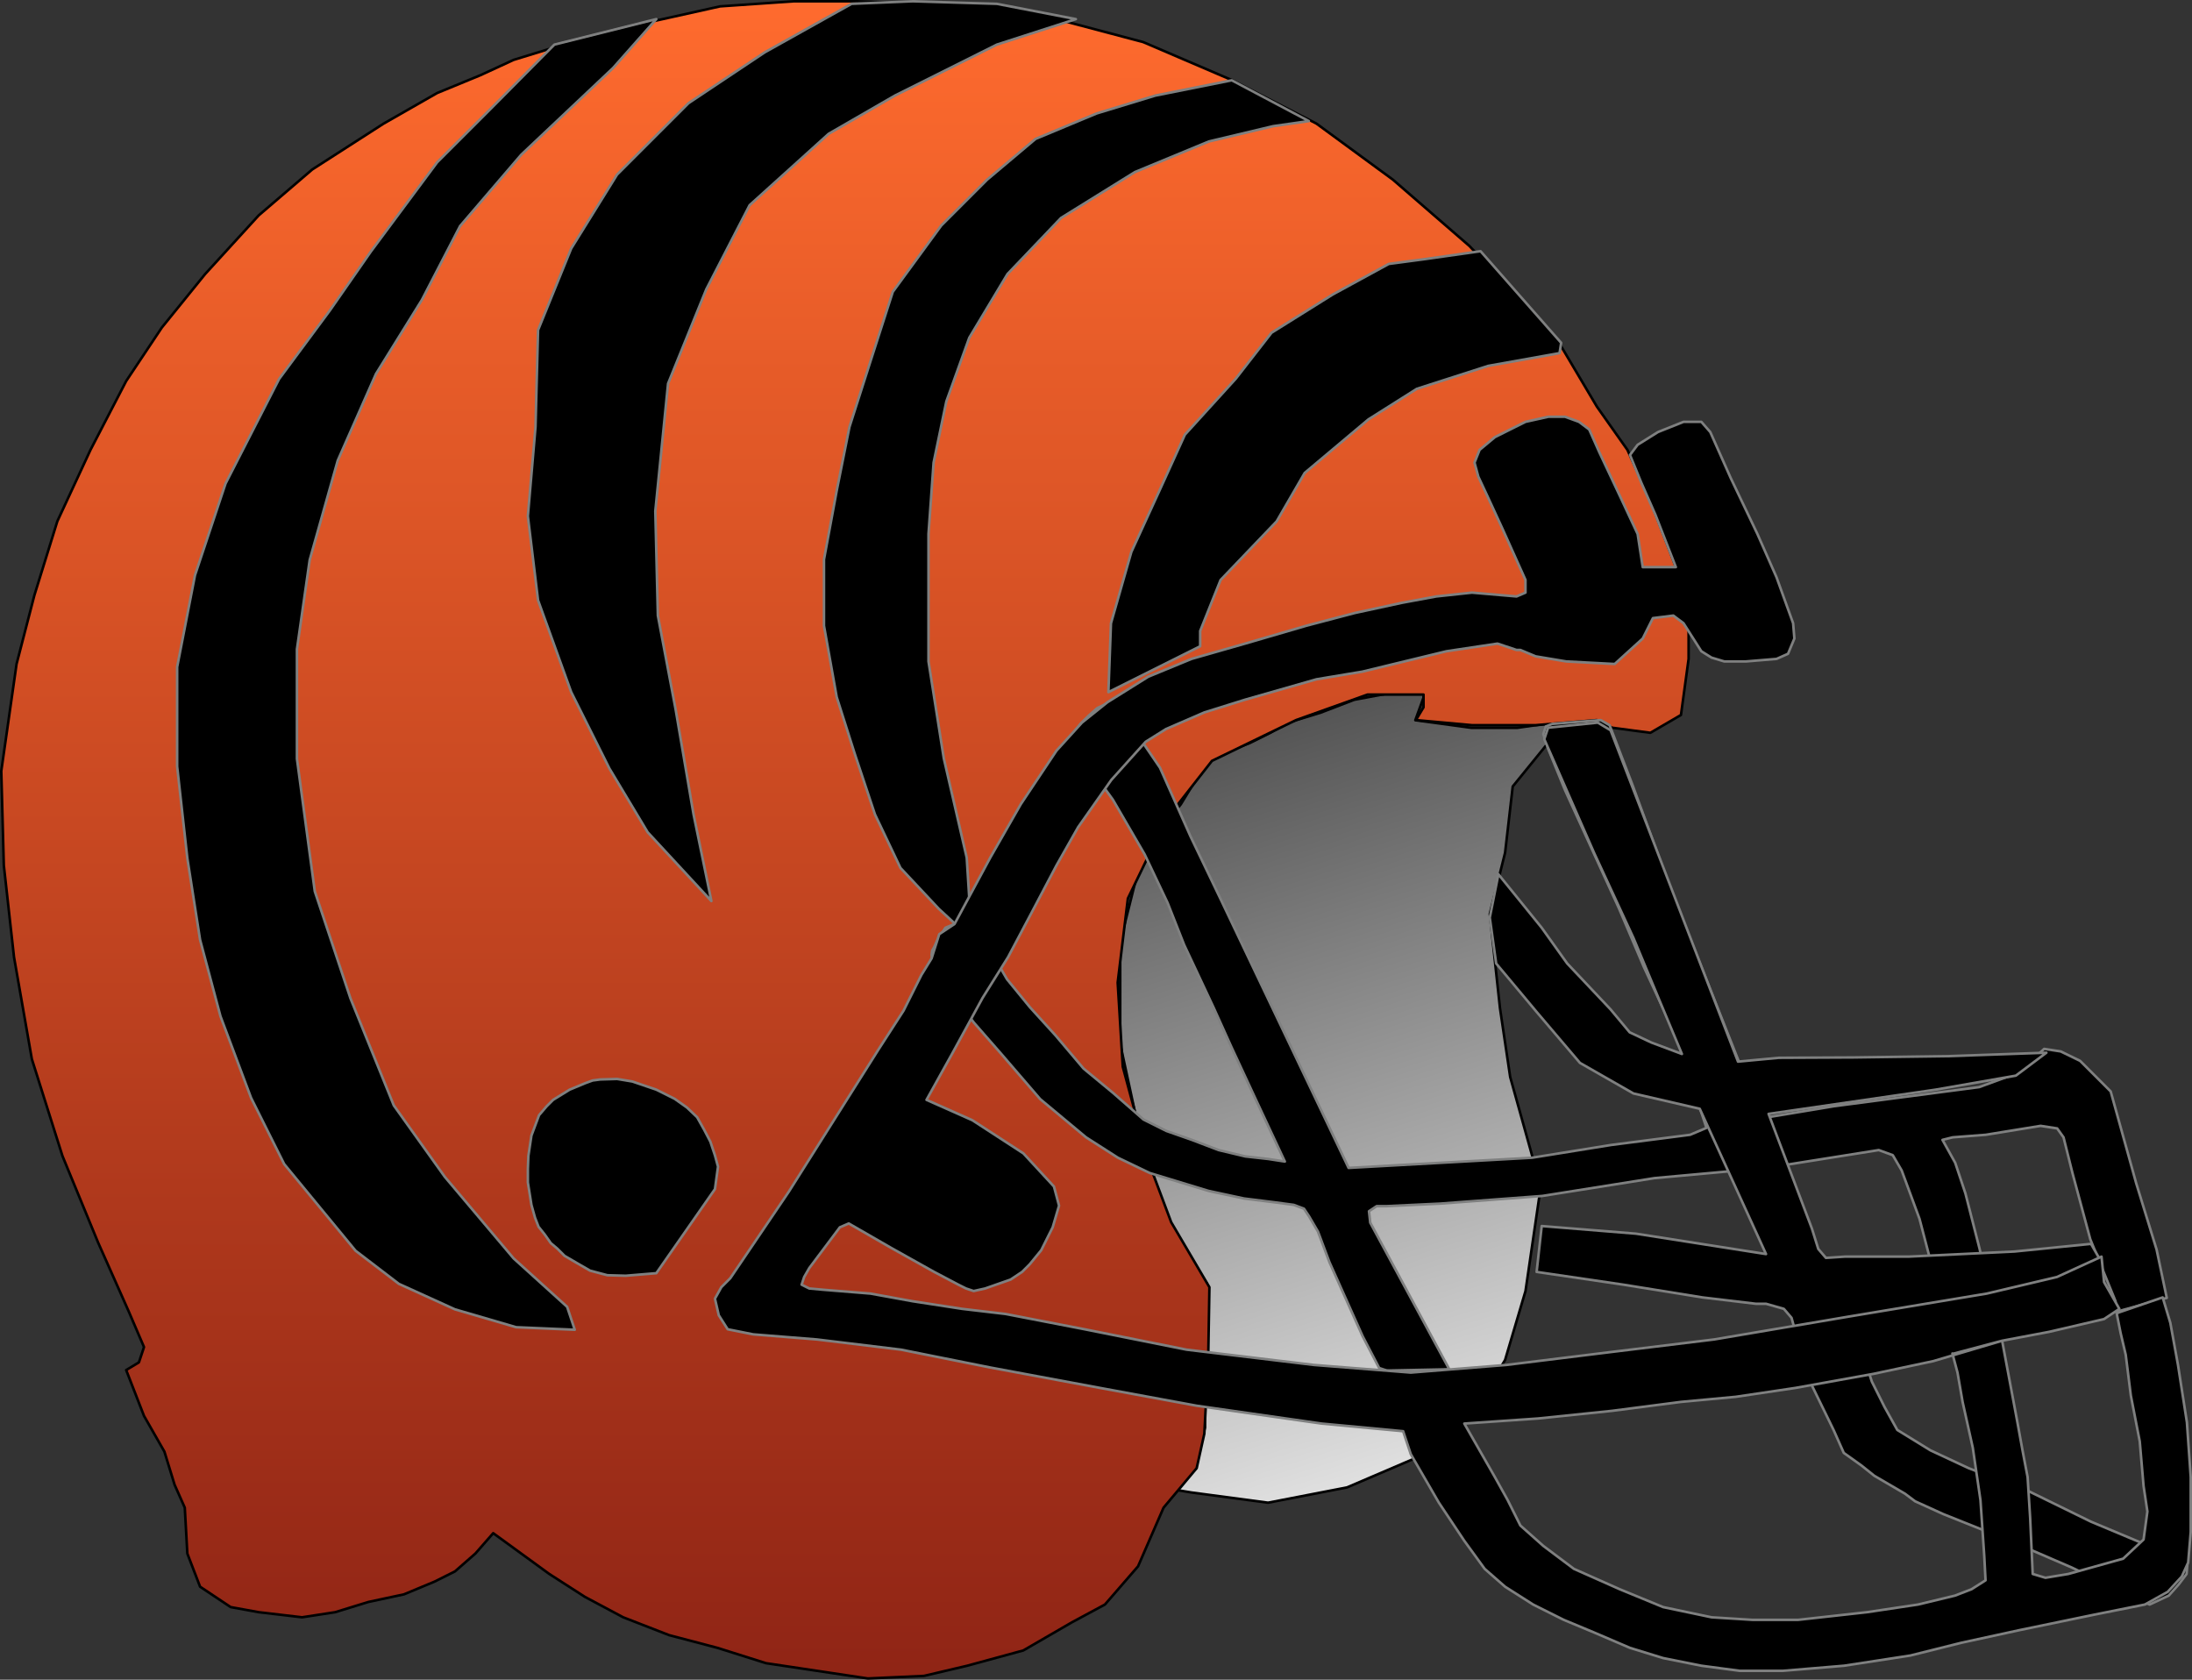<?xml version="1.0" encoding="UTF-8" standalone="no"?>
<!DOCTYPE svg PUBLIC "-//W3C//DTD SVG 1.1//EN" "http://www.w3.org/Graphics/SVG/1.1/DTD/svg11.dtd">
<svg xmlns="http://www.w3.org/2000/svg" xmlns:xl="http://www.w3.org/1999/xlink" version="1.1" viewBox="-336.5 -190.5 860 659" width="860pt" height="659pt" xmlns:dc="http://purl.org/dc/elements/1.1/">
  <rect x="-336.5" y="-190.5" width="860" height="659" fill="#333333" stroke="none"/>
  <defs>
    <linearGradient x1="0" x2="1" id="Gradient" gradientUnits="userSpaceOnUse">
      <stop offset="0" stop-color="#464646"/>
      <stop offset="1" stop-color="#f0f0f0"/>
    </linearGradient>
    <linearGradient id="Obj_Gradient" xl:href="#Gradient" gradientTransform="translate(139.386 69.222) rotate(72) scale(359.227)"/>
    <linearGradient x1="0" x2="1" id="Gradient_2" gradientUnits="userSpaceOnUse">
      <stop offset="0" stop-color="#ff6b2e"/>
      <stop offset="1" stop-color="#8f2415"/>
    </linearGradient>
    <linearGradient id="Obj_Gradient_2" xl:href="#Gradient_2" gradientTransform="translate(-5 -190) rotate(90) scale(658)"/>
  </defs>
  <g stroke="none" stroke-opacity="1" stroke-dasharray="none" fill="none" fill-opacity="1">
    <title>Cincinnati Bengals</title>
    <g>
      <title>Capa 1</title>
      <path d="M 131 395.045 L 161 399.045 L 192 393.045 L 220 381.045 L 242 363.045 L 254 343.045 L 262 316.045 L 268 275.045 L 256 232.045 L 252 205.045 L 248 168.045 L 254 144.045 L 257 118.045 L 270 102.045 L 286.78 93.045 L 279.78 93.045 L 272.78 93.045 L 258.78 95.045 L 240.78 95.045 L 218.78 92.045 L 222.78 81.045 L 210.78 81.045 L 194.78 84.045 L 181.78 89.045 L 168.78 93.045 L 161.78 97.045 L 153.78 101.045 L 137.78 107.045 L 126.78 125.045 L 118.78 135.045 L 109.78 152.045 L 103 179.045 L 103 219.045 L 110.78 255.045 L 122 290.045 L 137 313.045 L 137.28 320.045 L 136.78 331.045 L 136.78 340.545 L 137.28 348.045 L 136 356.045 L 136.28 369.545 L 133 383.045 L 129.78 388.545 L 125 394.045 Z" fill="url(#Obj_Gradient)"/>
      <path d="M 131 395.045 L 161 399.045 L 192 393.045 L 220 381.045 L 242 363.045 L 254 343.045 L 262 316.045 L 268 275.045 L 256 232.045 L 252 205.045 L 248 168.045 L 254 144.045 L 257 118.045 L 270 102.045 L 286.78 93.045 L 279.78 93.045 L 272.78 93.045 L 258.78 95.045 L 240.78 95.045 L 218.78 92.045 L 222.78 81.045 L 210.78 81.045 L 194.78 84.045 L 181.78 89.045 L 168.78 93.045 L 161.78 97.045 L 153.78 101.045 L 137.78 107.045 L 126.78 125.045 L 118.78 135.045 L 109.78 152.045 L 103 179.045 L 103 219.045 L 110.78 255.045 L 122 290.045 L 137 313.045 L 137.28 320.045 L 136.78 331.045 L 136.78 340.545 L 137.28 348.045 L 136 356.045 L 136.28 369.545 L 133 383.045 L 129.78 388.545 L 125 394.045 Z" stroke="black" stroke-linecap="round" stroke-linejoin="round" stroke-width="1"/>
      <path d="M -280 338 L -282 344 L -287 347 L -280 365 L -272 379 L -268 392 L -264 401 L -263 419 L -258 432 L -246 440 L -235 442 L -218 444 L -205 442 L -192 438 L -178 435 L -166 430 L -158 426 L -150 419 L -143 411 L -132 419 L -121 427 L -107 436 L -92 444 L -74 451 L -55 456 L -36 462 L -16 465 L 4 468 L 26 467 L 43 463 L 65 457 L 84 446 L 97 439 L 110 424 L 120 401 L 133 385.5 L 136 372 L 137.5 344 L 138 314.5 L 123 289 L 114 265 L 104 228 L 102 195 L 106 162 L 121 131 L 139 108 L 172 92 L 200 82 L 222 82 L 222 87 L 219 92 L 241 94 L 266 94 L 290 92 L 296 95 L 311 97 L 323 90 L 326 68 L 326 45 L 311 6 L 302 -14 L 290 -31 L 274 -58 L 240 -94 L 210 -120 L 180 -142 L 147 -159 L 112 -174 L 78 -183 L 53 -187 L 27 -189 L -1 -190 L -25 -190 L -54 -188 L -81 -182 L -109 -175 L -135 -167 L -148 -161 L -165 -154 L -186 -142 L -214 -124 L -235 -106 L -256 -83 L -273 -62 L -287 -41 L -301 -14 L -314 14 L -323 43 L -330 70 L -336 112 L -335 149 L -331 185 L -324 225 L -312 263 L -298 297 L -286 324 Z" fill="url(#Obj_Gradient_2)"/>
      <path d="M -280 338 L -282 344 L -287 347 L -280 365 L -272 379 L -268 392 L -264 401 L -263 419 L -258 432 L -246 440 L -235 442 L -218 444 L -205 442 L -192 438 L -178 435 L -166 430 L -158 426 L -150 419 L -143 411 L -132 419 L -121 427 L -107 436 L -92 444 L -74 451 L -55 456 L -36 462 L -16 465 L 4 468 L 26 467 L 43 463 L 65 457 L 84 446 L 97 439 L 110 424 L 120 401 L 133 385.5 L 136 372 L 137.5 344 L 138 314.5 L 123 289 L 114 265 L 104 228 L 102 195 L 106 162 L 121 131 L 139 108 L 172 92 L 200 82 L 222 82 L 222 87 L 219 92 L 241 94 L 266 94 L 290 92 L 296 95 L 311 97 L 323 90 L 326 68 L 326 45 L 311 6 L 302 -14 L 290 -31 L 274 -58 L 240 -94 L 210 -120 L 180 -142 L 147 -159 L 112 -174 L 78 -183 L 53 -187 L 27 -189 L -1 -190 L -25 -190 L -54 -188 L -81 -182 L -109 -175 L -135 -167 L -148 -161 L -165 -154 L -186 -142 L -214 -124 L -235 -106 L -256 -83 L -273 -62 L -287 -41 L -301 -14 L -314 14 L -323 43 L -330 70 L -336 112 L -335 149 L -331 185 L -324 225 L -312 263 L -298 297 L -286 324 Z" stroke="black" stroke-linecap="round" stroke-linejoin="round" stroke-width="1"/>
      <path d="M 32.4 193.5 L 29.8 189.1 L 29 184.1 L 29.2 182.5 L 30 181.1 L 31.1 178.7 L 32.6 176.3 L 34.4 173.5 L 38.2 171.9 L 43 172.7 L 48.2 177.3 L 51.6 181.7 L 58.6 193.7 L 67.6 204.7 L 77.6 215.7 L 88.6 228.7 L 100.1 238.2 L 112.1 248.7 L 121.1 253.2 L 131.1 256.7 L 141.6 260.7 L 152.1 263.2 L 161.1 264.2 L 167.6 265.2 L 156.6 241.7 L 146.6 220.2 L 139.6 204.7 L 128.1 180.2 L 121.6 163.7 L 112.6 144.7 L 100.1 123.2 L 88.1 106.7 L 84 101.1 L 84 97.9 L 87.4 93.5 L 90.6 90.3 L 94 87.3 L 97.8 85.5 L 101.6 86.7 L 103.6 88.7 L 118.6 110.7 L 130.6 137.7 L 142.6 162.7 L 192.6 267.7 L 228.6 265.7 L 264.6 263.7 L 295.6 258.7 L 326.6 254.7 L 333 252 L 321.5 217 L 308.5 189 L 298.6 165.7 L 277.6 119.7 L 271 103.5 L 269 97.5 L 270 94.5 L 272.5 93.5 L 291.5 92 L 295 94 L 304 117.5 L 319 158.5 L 345.6 225.7 L 353 248.5 L 383 243.5 L 440 236 L 455 230.5 L 465.5 221 L 472 222 L 479.6 225.7 L 491.6 237.7 L 501.6 273.7 L 509.6 299.7 L 513.6 318.7 L 493.6 324.2 L 493.5 320 L 483.6 295.7 L 476.6 269.7 L 473.1 255.7 L 470.6 252.2 L 464.1 251.2 L 442.6 254.7 L 429.6 255.7 L 425.6 256.7 L 430.6 265.7 L 434.6 277.7 L 440.1 299.2 L 444.1 316.2 L 425.1 320.2 L 416.6 287.7 L 409.6 268.7 L 406.1 262.7 L 400.6 260.7 L 356.6 267.7 L 312.6 271.7 L 268.6 278.7 L 228.6 281.7 L 207.6 282.7 L 203.6 282.7 L 200.6 284.7 L 201.1 289.2 L 232.1 346.7 L 207.6 347.2 L 204.6 346.2 L 198.1 333.7 L 191.6 319.2 L 185.1 304.7 L 180.6 292.7 L 177.1 286.7 L 175.1 283.7 L 171.1 282.2 L 163.6 281.2 L 151.6 279.7 L 137.6 276.7 L 114.6 269.7 L 102.1 263.7 L 89.6 255.7 L 71.6 240.7 L 56.1 222.7 L 45.6 210.7 Z" fill="black"/>
      <path d="M 32.4 193.5 L 29.8 189.1 L 29 184.1 L 29.2 182.5 L 30 181.1 L 31.1 178.7 L 32.6 176.3 L 34.4 173.5 L 38.2 171.9 L 43 172.7 L 48.2 177.3 L 51.6 181.7 L 58.6 193.7 L 67.6 204.7 L 77.6 215.7 L 88.6 228.7 L 100.1 238.2 L 112.1 248.7 L 121.1 253.2 L 131.1 256.7 L 141.6 260.7 L 152.1 263.2 L 161.1 264.2 L 167.6 265.2 L 156.6 241.7 L 146.6 220.2 L 139.6 204.7 L 128.1 180.2 L 121.6 163.7 L 112.6 144.7 L 100.1 123.2 L 88.1 106.7 L 84 101.1 L 84 97.9 L 87.4 93.5 L 90.6 90.3 L 94 87.3 L 97.8 85.5 L 101.6 86.7 L 103.6 88.7 L 118.6 110.7 L 130.6 137.7 L 142.6 162.7 L 192.6 267.7 L 228.6 265.7 L 264.6 263.7 L 295.6 258.7 L 326.6 254.7 L 333 252 L 321.5 217 L 308.5 189 L 298.6 165.7 L 277.6 119.7 L 271 103.5 L 269 97.5 L 270 94.5 L 272.5 93.5 L 291.5 92 L 295 94 L 304 117.5 L 319 158.5 L 345.6 225.7 L 353 248.5 L 383 243.5 L 440 236 L 455 230.5 L 465.5 221 L 472 222 L 479.6 225.7 L 491.6 237.7 L 501.6 273.7 L 509.6 299.7 L 513.6 318.7 L 493.6 324.2 L 493.5 320 L 483.6 295.7 L 476.6 269.7 L 473.1 255.7 L 470.6 252.2 L 464.1 251.2 L 442.6 254.7 L 429.6 255.7 L 425.6 256.7 L 430.6 265.7 L 434.6 277.7 L 440.1 299.2 L 444.1 316.2 L 425.1 320.2 L 416.6 287.7 L 409.6 268.7 L 406.1 262.7 L 400.6 260.7 L 356.6 267.7 L 312.6 271.7 L 268.6 278.7 L 228.6 281.7 L 207.6 282.7 L 203.6 282.7 L 200.6 284.7 L 201.1 289.2 L 232.1 346.7 L 207.6 347.2 L 204.6 346.2 L 198.1 333.7 L 191.6 319.2 L 185.1 304.7 L 180.6 292.7 L 177.1 286.7 L 175.1 283.7 L 171.1 282.2 L 163.6 281.2 L 151.6 279.7 L 137.6 276.7 L 114.6 269.7 L 102.1 263.7 L 89.6 255.7 L 71.6 240.7 L 56.1 222.7 L 45.6 210.7 Z" stroke="#7f8080" stroke-linecap="round" stroke-linejoin="round" stroke-width="1"/>
      <path d="M 268.376 290.5 L 266.376 308.5 L 300.376 313.5 L 331.376 318.5 L 352.376 321 L 356.376 321 L 363.376 323 L 366.376 326.5 L 372.876 350 L 382.876 370.5 L 386.876 379.5 L 393.876 384.5 L 398.876 388.5 L 410.876 395.5 L 414.876 398.5 L 425.876 403.5 L 450.876 413.5 L 476.376 424.5 L 503.376 437.5 L 506.876 439 L 514.376 435.5 L 518.376 431 L 521.376 427 L 521.876 421 L 505.376 415.5 L 483.876 406.5 L 459.376 394.5 L 435.876 385.5 L 420.876 378.5 L 407.876 370.5 L 402.876 361.5 L 397.876 351.5 L 389.876 326.5 L 463.376 314.5 L 487.876 304.5 L 483.876 297.5 L 453.876 300.5 L 412.376 302.5 L 387.376 302.5 L 379.876 303 L 376.876 299.5 L 374.376 291.5 L 357.376 246.5 L 422.876 237 L 454.376 231.5 L 466.376 222.5 L 427.734 223.857 L 390.734 224.357 L 361.376 224.5 L 345.376 226 L 295.376 96 L 290.376 93 L 270.876 95 L 269.376 99.5 L 288.876 144 L 304.376 177.5 L 314.376 201.5 L 323.376 223 L 311.376 218.5 L 302.876 214.5 L 295.376 205.5 L 278.376 187.5 L 268.376 173.5 L 251.376 152.5 L 248 169.5 L 250.5 187.5 L 266.376 206.5 L 283.376 226.5 L 304.376 238.5 L 330.376 244.5 L 356.376 301.5 L 305.376 293.5 Z" fill="black"/>
      <path d="M 268.376 290.5 L 266.376 308.5 L 300.376 313.5 L 331.376 318.5 L 352.376 321 L 356.376 321 L 363.376 323 L 366.376 326.5 L 372.876 350 L 382.876 370.5 L 386.876 379.5 L 393.876 384.5 L 398.876 388.5 L 410.876 395.5 L 414.876 398.5 L 425.876 403.5 L 450.876 413.5 L 476.376 424.5 L 503.376 437.5 L 506.876 439 L 514.376 435.5 L 518.376 431 L 521.376 427 L 521.876 421 L 505.376 415.5 L 483.876 406.5 L 459.376 394.5 L 435.876 385.5 L 420.876 378.5 L 407.876 370.5 L 402.876 361.5 L 397.876 351.5 L 389.876 326.5 L 463.376 314.5 L 487.876 304.5 L 483.876 297.5 L 453.876 300.5 L 412.376 302.5 L 387.376 302.5 L 379.876 303 L 376.876 299.5 L 374.376 291.5 L 357.376 246.5 L 422.876 237 L 454.376 231.5 L 466.376 222.5 L 427.734 223.857 L 390.734 224.357 L 361.376 224.5 L 345.376 226 L 295.376 96 L 290.376 93 L 270.876 95 L 269.376 99.5 L 288.876 144 L 304.376 177.5 L 314.376 201.5 L 323.376 223 L 311.376 218.5 L 302.876 214.5 L 295.376 205.5 L 278.376 187.5 L 268.376 173.5 L 251.376 152.5 L 248 169.5 L 250.5 187.5 L 266.376 206.5 L 283.376 226.5 L 304.376 238.5 L 330.376 244.5 L 356.376 301.5 L 305.376 293.5 Z" stroke="#7f8080" stroke-linecap="round" stroke-linejoin="round" stroke-width="1"/>
      <path d="M -79 309 L -56 276 L -54.8 267.2 L -56 262.8 L -57.8 257.4 L -60.2 252.8 L -63 247.8 L -67 244 L -71.8 240.6 L -79 237 L -88.4 233.8 L -94.4 232.8 L -101 233 L -104 233.4 L -107 234.5 L -113 237 L -119.5 241 L -122 243.5 L -125 247 L -128 255 L -129.2 263 L -129.4 268.2 L -129.4 273.4 L -128.6 278.4 L -128 282.2 L -126.6 287.2 L -125.2 290.8 L -122.8 293.8 L -120.4 297.2 L -117.8 299.4 L -115 302.2 L -110.2 305 L -105 308 L -98.2 309.8 L -91 310 Z" fill="black"/>
      <path d="M -79 309 L -56 276 L -54.8 267.2 L -56 262.8 L -57.8 257.4 L -60.2 252.8 L -63 247.8 L -67 244 L -71.8 240.6 L -79 237 L -88.4 233.8 L -94.4 232.8 L -101 233 L -104 233.4 L -107 234.5 L -113 237 L -119.5 241 L -122 243.5 L -125 247 L -128 255 L -129.2 263 L -129.4 268.2 L -129.4 273.4 L -128.6 278.4 L -128 282.2 L -126.6 287.2 L -125.2 290.8 L -122.8 293.8 L -120.4 297.2 L -117.8 299.4 L -115 302.2 L -110.2 305 L -105 308 L -98.2 309.8 L -91 310 Z" stroke="#7f8080" stroke-linecap="round" stroke-linejoin="round" stroke-width="1"/>
      <path d="M -111 331.192 L -134 330.192 L -158 323.192 L -180 313.192 L -197 300.192 L -211 283.192 L -225 266.192 L -238 240.192 L -250 208.192 L -258 178.192 L -263 146.192 L -267 110.192 L -267 71.192 L -260 35.192 L -248 -.808 L -227 -41.808 L -207 -68.808 L -191 -91.808 L -165 -126.808 L -143 -148.808 L -119 -173 L -79 -183 L -96 -163.808 L -132 -129.808 L -156 -101.808 L -171 -72.808 L -189 -43.808 L -204 -9.808 L -215 29.192 L -220 64.192 L -220 107.192 L -213 159.192 L -199 201.192 L -182 243.192 L -162 271.192 L -135 303.192 L -114 322.192 Z" fill="black"/>
      <path d="M -111 331.192 L -134 330.192 L -158 323.192 L -180 313.192 L -197 300.192 L -211 283.192 L -225 266.192 L -238 240.192 L -250 208.192 L -258 178.192 L -263 146.192 L -267 110.192 L -267 71.192 L -260 35.192 L -248 -.808 L -227 -41.808 L -207 -68.808 L -191 -91.808 L -165 -126.808 L -143 -148.808 L -119 -173 L -79 -183 L -96 -163.808 L -132 -129.808 L -156 -101.808 L -171 -72.808 L -189 -43.808 L -204 -9.808 L -215 29.192 L -220 64.192 L -220 107.192 L -213 159.192 L -199 201.192 L -182 243.192 L -162 271.192 L -135 303.192 L -114 322.192 Z" stroke="#7f8080" stroke-linecap="round" stroke-linejoin="round" stroke-width="1"/>
      <path d="M -57.4 163 L -64.4 129 L -71.4 88 L -78.4 51 L -79.4 10 L -74.4 -40 L -59.4 -77 L -42.4 -110 L -11.4 -138 L 14.6 -153 L 54.6 -173 L 85.6 -183 L 54.6 -189 L 21.6 -190 L -2.4 -189 L -36.4 -170 L -66.4 -150 L -94.4 -122 L -112.4 -93 L -125.4 -61 L -126.4 -23 L -129.4 12 L -125.4 45 L -112.4 81 L -97.4 111 L -82.4 136 Z" fill="black"/>
      <path d="M -57.4 163 L -64.4 129 L -71.4 88 L -78.4 51 L -79.4 10 L -74.4 -40 L -59.4 -77 L -42.4 -110 L -11.4 -138 L 14.6 -153 L 54.6 -173 L 85.6 -183 L 54.6 -189 L 21.6 -190 L -2.4 -189 L -36.4 -170 L -66.4 -150 L -94.4 -122 L -112.4 -93 L -125.4 -61 L -126.4 -23 L -129.4 12 L -125.4 45 L -112.4 81 L -97.4 111 L -82.4 136 Z" stroke="#7f8080" stroke-linecap="round" stroke-linejoin="round" stroke-width="1"/>
      <path d="M 177 -143 L 146.778 -159 L 116.778 -153 L 93.778 -146 L 69.778 -136 L 50.778 -120 L 32.778 -102 L 13.778 -76 L 4.778 -48 L -3.222 -23 L -8.222 2 L -13.222 29 L -13.222 55 L -8.222 83 L -1.222 105 L 6.778 129 L 16.778 150 L 31.778 166 L 44.778 178 L 42.778 146 L 33.778 107 L 27.778 69 L 27.778 46 L 27.778 19 L 29.778 -9 L 34.778 -33 L 43.778 -58 L 58.778 -83 L 79.778 -105 L 108.778 -123 L 137.778 -135 L 163 -141 Z" fill="black"/>
      <path d="M 177 -143 L 146.778 -159 L 116.778 -153 L 93.778 -146 L 69.778 -136 L 50.778 -120 L 32.778 -102 L 13.778 -76 L 4.778 -48 L -3.222 -23 L -8.222 2 L -13.222 29 L -13.222 55 L -8.222 83 L -1.222 105 L 6.778 129 L 16.778 150 L 31.778 166 L 44.778 178 L 42.778 146 L 33.778 107 L 27.778 69 L 27.778 46 L 27.778 19 L 29.778 -9 L 34.778 -33 L 43.778 -58 L 58.778 -83 L 79.778 -105 L 108.778 -123 L 137.778 -135 L 163 -141 Z" stroke="#7f8080" stroke-linecap="round" stroke-linejoin="round" stroke-width="1"/>
      <path d="M -56 319 L -53.5 314.5 L -50 311 L -27 277 L 8 221.5 L 18 206 L 25 192 L 29 185.5 L 32 176 L 38 172 L 52 146 L 64 125 L 78 104 L 88 93 L 98 85 L 114 75 L 131 68 L 152 62 L 176 55 L 195 50 L 213.5 46 L 227 43.5 L 241 42 L 258.5 43.5 L 262 42 L 262 37 L 253 17 L 247 4 L 243.5 -3.5 L 242 -9 L 244 -14 L 250 -19 L 262 -25 L 271 -27 L 277.5 -27 L 283 -25 L 287 -22 L 291 -13 L 299 4 L 306 19 L 308 32 L 321 32 L 313 11.5 L 307.5 -1 L 303 -12 L 306 -16 L 314 -21 L 324 -25 L 331 -25 L 334.5 -21 L 342.5 -3 L 353 19 L 360.5 36 L 367 54 L 367.5 60 L 365 66 L 360.5 68 L 348.5 69 L 340 69 L 335 67.5 L 331 65 L 324 54 L 320 51 L 312 52 L 308 60 L 297 70 L 278 69 L 266 67 L 260 64.5 L 258.5 64.5 L 251 62 L 231 65 L 198 73 L 180 76 L 152 84 L 136 89 L 121 95.5 L 113 100.5 L 99.5 115.5 L 86.5 134 L 78 149 L 68 168 L 59 185 L 49 201 L 37 223 L 27 241 L 45 249 L 65 262 L 77 275 L 79 282.5 L 76.5 291 L 72 300 L 67.5 305.5 L 64.5 308.5 L 60 311.5 L 50 315 L 45.5 316 L 42.5 315 L 39.5 313.5 L 30 308.5 L 13 299 L -3.5 289.5 L -7 291 L -19 307 L -21 310.5 L -22 313.5 L -19 315 L -13.5 315.5 L 5 317 L 21.5 320 L 41 323 L 58 325 L 89 331 L 129 339 L 179 345 L 217 348 L 254.5 345 L 295 340 L 336 335 L 389 326 L 419 321 L 443 317 L 470.5 310.5 L 488 302.5 L 489 312.5 L 495 323 L 489 327 L 467.5 332 L 449 335.5 L 422 343.5 L 398.5 348.5 L 368 354 L 344.5 357.5 L 323 359.5 L 296 363 L 267 366 L 238 368 L 250 389 L 255 398 L 260 408 L 269 416 L 281 425 L 299 433 L 316 440 L 335 444 L 351 445 L 369 445 L 396 442 L 416 439 L 430.5 435.5 L 437 433 L 442.5 429.5 L 442 420 L 440.5 398 L 437.5 377.5 L 433.5 359.5 L 431.5 348 L 429.5 340.5 L 429.8 340.6 L 449 335.5 L 452 351.5 L 455 367.5 L 457 378.5 L 459 389 L 460 405 L 461 427 L 466 428.5 L 475 427 L 496.5 421 L 504.5 413.5 L 506 402.5 L 504.5 392.5 L 503 375 L 499.5 357 L 497.5 341 L 495.5 332.5 L 494 325 L 494.5 324.5 L 512 318.5 L 515 328.5 L 518 345 L 521.5 367.5 L 523 389 L 523 401.5 L 523 410.5 L 522 422.5 L 519.5 428 L 514 434 L 505 439 L 485 443 L 456 449 L 433 454 L 413 459 L 387 463 L 363 465 L 346 465 L 331 463 L 316 460 L 303 456 L 289 450 L 277 445 L 265 439 L 254 432 L 246 425 L 238 414 L 228 399 L 217 380 L 214 371 L 182 368 L 133 361 L 95 354 L 52 346 L 17 339 L -16 335 L -41 333 L -51 331 L -54.5 325.5 Z" fill="black"/>
      <path d="M -56 319 L -53.5 314.5 L -50 311 L -27 277 L 8 221.5 L 18 206 L 25 192 L 29 185.5 L 32 176 L 38 172 L 52 146 L 64 125 L 78 104 L 88 93 L 98 85 L 114 75 L 131 68 L 152 62 L 176 55 L 195 50 L 213.5 46 L 227 43.5 L 241 42 L 258.5 43.5 L 262 42 L 262 37 L 253 17 L 247 4 L 243.5 -3.5 L 242 -9 L 244 -14 L 250 -19 L 262 -25 L 271 -27 L 277.5 -27 L 283 -25 L 287 -22 L 291 -13 L 299 4 L 306 19 L 308 32 L 321 32 L 313 11.5 L 307.5 -1 L 303 -12 L 306 -16 L 314 -21 L 324 -25 L 331 -25 L 334.5 -21 L 342.5 -3 L 353 19 L 360.5 36 L 367 54 L 367.5 60 L 365 66 L 360.5 68 L 348.5 69 L 340 69 L 335 67.5 L 331 65 L 324 54 L 320 51 L 312 52 L 308 60 L 297 70 L 278 69 L 266 67 L 260 64.5 L 258.5 64.5 L 251 62 L 231 65 L 198 73 L 180 76 L 152 84 L 136 89 L 121 95.5 L 113 100.5 L 99.5 115.5 L 86.5 134 L 78 149 L 68 168 L 59 185 L 49 201 L 37 223 L 27 241 L 45 249 L 65 262 L 77 275 L 79 282.5 L 76.5 291 L 72 300 L 67.5 305.5 L 64.5 308.5 L 60 311.5 L 50 315 L 45.5 316 L 42.5 315 L 39.5 313.5 L 30 308.5 L 13 299 L -3.5 289.5 L -7 291 L -19 307 L -21 310.5 L -22 313.5 L -19 315 L -13.5 315.5 L 5 317 L 21.5 320 L 41 323 L 58 325 L 89 331 L 129 339 L 179 345 L 217 348 L 254.5 345 L 295 340 L 336 335 L 389 326 L 419 321 L 443 317 L 470.5 310.5 L 488 302.5 L 489 312.5 L 495 323 L 489 327 L 467.5 332 L 449 335.5 L 422 343.5 L 398.5 348.5 L 368 354 L 344.5 357.5 L 323 359.5 L 296 363 L 267 366 L 238 368 L 250 389 L 255 398 L 260 408 L 269 416 L 281 425 L 299 433 L 316 440 L 335 444 L 351 445 L 369 445 L 396 442 L 416 439 L 430.5 435.5 L 437 433 L 442.5 429.5 L 442 420 L 440.5 398 L 437.5 377.5 L 433.5 359.5 L 431.5 348 L 429.5 340.5 L 429.8 340.6 L 449 335.5 L 452 351.5 L 455 367.5 L 457 378.5 L 459 389 L 460 405 L 461 427 L 466 428.5 L 475 427 L 496.5 421 L 504.5 413.5 L 506 402.5 L 504.5 392.5 L 503 375 L 499.5 357 L 497.5 341 L 495.5 332.5 L 494 325 L 494.5 324.5 L 512 318.5 L 515 328.5 L 518 345 L 521.5 367.5 L 523 389 L 523 401.5 L 523 410.5 L 522 422.5 L 519.5 428 L 514 434 L 505 439 L 485 443 L 456 449 L 433 454 L 413 459 L 387 463 L 363 465 L 346 465 L 331 463 L 316 460 L 303 456 L 289 450 L 277 445 L 265 439 L 254 432 L 246 425 L 238 414 L 228 399 L 217 380 L 214 371 L 182 368 L 133 361 L 95 354 L 52 346 L 17 339 L -16 335 L -41 333 L -51 331 L -54.5 325.5 Z" stroke="#7f8080" stroke-linecap="round" stroke-linejoin="round" stroke-width="1"/>
      <path d="M 98.37 81.045 L 99.37 54.045 L 107.37 26.045 L 118.37 2.045 L 128.37 -19.955 L 148.37 -41.955 L 162.37 -59.955 L 186.37 -74.955 L 208.37 -86.955 L 223.37 -88.955 L 244.37 -91.955 L 276 -56 L 275.37 -51.955 L 247.37 -46.955 L 219.37 -37.955 L 200.37 -25.955 L 175.37 -4.955 L 164.37 14.045 L 142.37 37.045 L 134.37 57.045 L 134.37 63.045 Z" fill="black"/>
      <path d="M 98.37 81.045 L 99.37 54.045 L 107.37 26.045 L 118.37 2.045 L 128.37 -19.955 L 148.37 -41.955 L 162.37 -59.955 L 186.37 -74.955 L 208.37 -86.955 L 223.37 -88.955 L 244.37 -91.955 L 276 -56 L 275.37 -51.955 L 247.37 -46.955 L 219.37 -37.955 L 200.37 -25.955 L 175.37 -4.955 L 164.37 14.045 L 142.37 37.045 L 134.37 57.045 L 134.37 63.045 Z" stroke="#7f8080" stroke-linecap="round" stroke-linejoin="round" stroke-width="1"/>
    </g>
  </g>
</svg>
